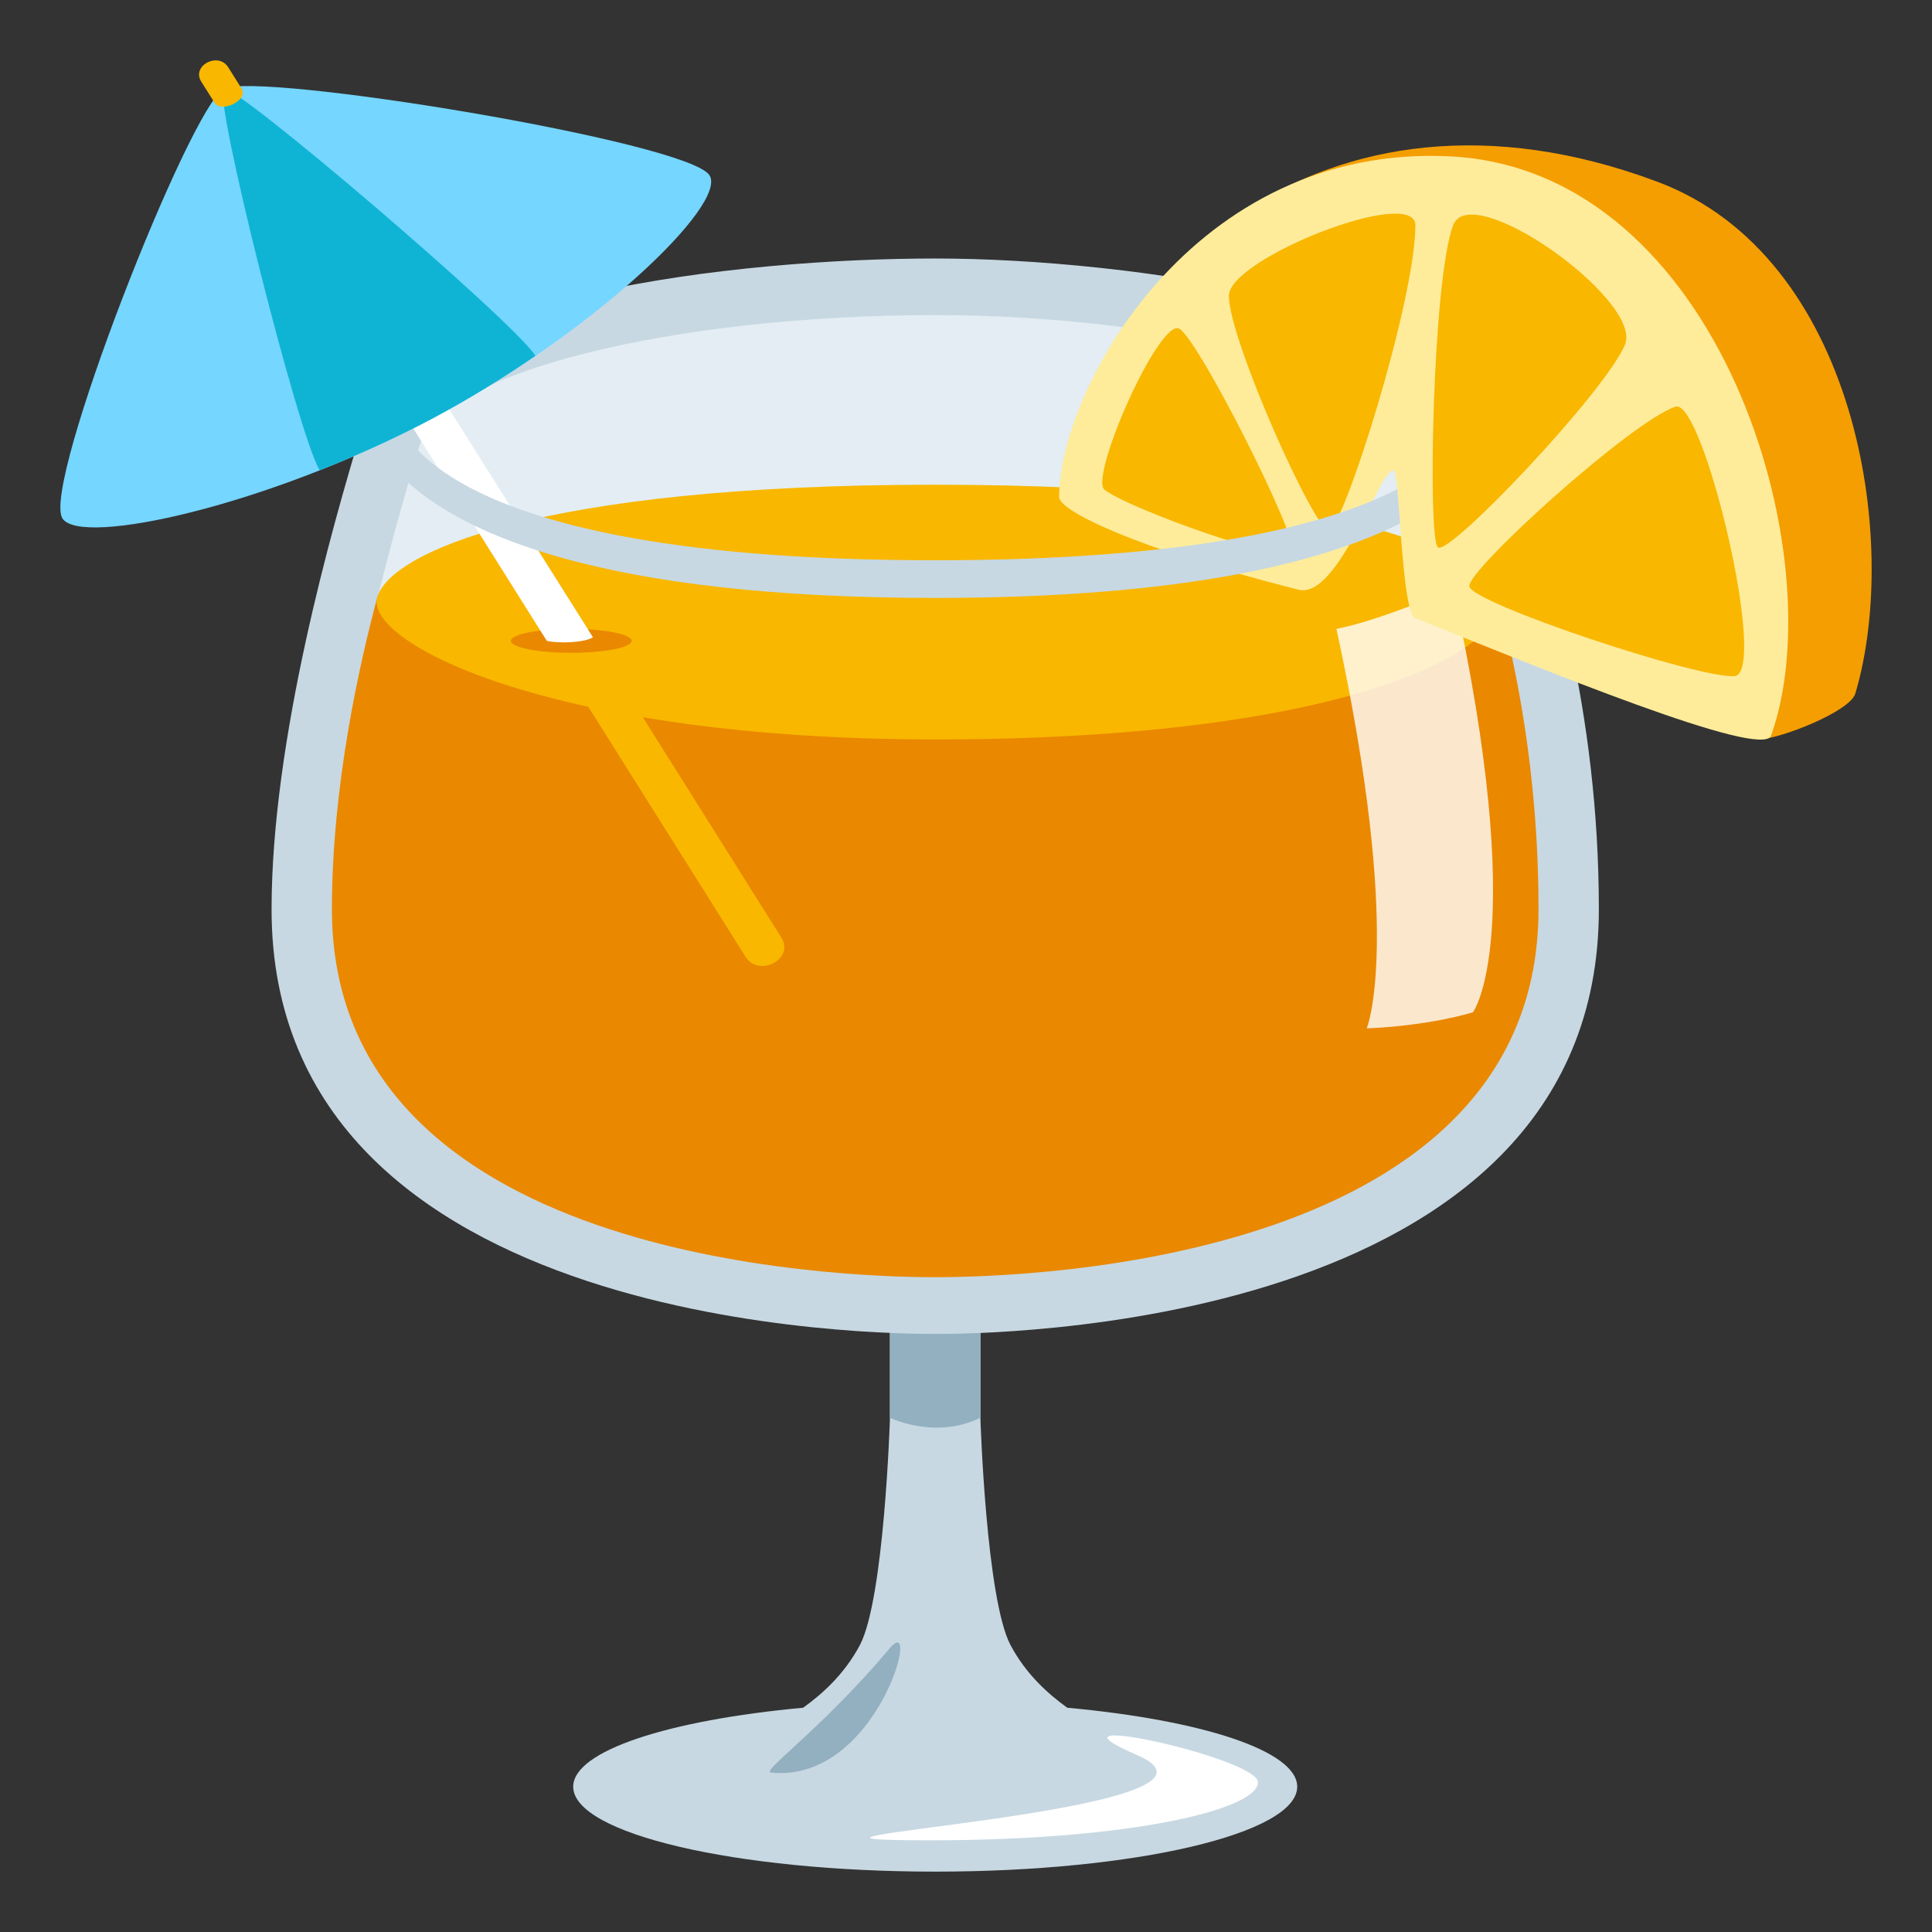 <?xml version="1.0" encoding="utf-8"?>
<!-- Generator: Adobe Illustrator 15.0.0, SVG Export Plug-In . SVG Version: 6.00 Build 0)  -->
<!DOCTYPE svg PUBLIC "-//W3C//DTD SVG 1.1//EN" "http://www.w3.org/Graphics/SVG/1.1/DTD/svg11.dtd">
<svg version="1.1" id="Layer_1" xmlns="http://www.w3.org/2000/svg" xmlns:xlink="http://www.w3.org/1999/xlink" x="0px" y="0px"
	 width="64px" height="64px" viewBox="0 0 64 64" enable-background="new 0 0 64 64" xml:space="preserve">
<rect x="0" y="0" width="64" height="64" fill="#333333" stroke="none"/>
<path fill="#C7D8E2" d="M35.354,56.571c-0.653-0.472-1.371-1.121-1.877-2.071c-0.81-1.521-0.999-7.5-0.999-7.5v-5.625H29.48V47
	c0,0-0.188,5.979-0.998,7.5c-0.506,0.95-1.223,1.6-1.877,2.071c-4.457,0.41-7.617,1.426-7.617,2.616
	C18.989,60.74,24.357,62,30.98,62c6.624,0,11.992-1.26,11.992-2.813C42.972,57.997,39.812,56.981,35.354,56.571z"/>
<path fill="#93B0C0" d="M29.48,41.375h2.999v5.59c-1.499,0.736-2.999,0-2.999,0V41.375z"/>
<path fill="#C7D8E2" d="M49.967,14.188c-1.392-4.026-12.546-5.625-18.987-5.625c-6.439,0-17.64,1.2-18.986,5.625
	C10.995,17.469,8.996,24.5,8.996,30.125c0,14.063,20.5,14.063,21.984,14.063s21.984,0,21.984-14.063
	C52.964,23.563,51.388,18.297,49.967,14.188z"/>
<path fill="#E3EDF3" d="M48.065,14.766c-0.77-2.225-9.071-4.328-17.085-4.328c-8.692,0-16.35,1.912-17.064,4.266
	c-0.569,1.869-1.032,3.566-1.408,5.104l37.107-0.002C49.155,18.031,48.618,16.363,48.065,14.766z"/>
<path fill="#EA8800" d="M49.615,19.807c-0.249-0.938-5.896-3.281-18.635-3.281c-12.739,0-18.236,2.34-18.486,3.277
	c-0.579,2.171-1.499,6.213-1.499,10.318c0,11.601,16.648,12.188,19.985,12.188c3.337,0,19.985-0.588,19.985-12.188
	C50.966,25.55,50.194,21.979,49.615,19.807z"/>
<path fill="#F9B700" d="M49.615,19.807c-0.354-1.448-5.479-3.75-18.635-3.75c-13.156,0-18.111,2.268-18.486,3.748
	c-0.384,1.52,5.87,4.69,18.486,4.69C44.649,24.495,50.03,21.507,49.615,19.807z"/>
<path fill="#F9B700" d="M24.695,31.692c0.444,0.705,1.634,0.073,1.19-0.632c-2.039-3.242-4.075-6.482-6.114-9.724
	c-0.637-0.106-1.236-0.222-1.807-0.346C20.209,24.558,22.452,28.125,24.695,31.692z"/>
<ellipse fill="#EA8800" cx="18.924" cy="21.229" rx="2" ry="0.396"/>
<path fill="#FFFFFF" d="M13.006,13.104c1.653,2.628,5.107,8.124,5.107,8.124c0.359,0.09,1.233,0.07,1.529-0.117
	c-1.857-2.955-3.588-5.685-5.444-8.64C13.753,11.765,12.563,12.398,13.006,13.104z"/>
<path fill="#FFFFFF" d="M30.816,60.963c-8.064,0,11.25-0.93,6.834-2.833c-3.599-1.551,4.021,0.096,4.021,0.911
	C41.672,59.937,37.471,60.963,30.816,60.963z"/>
<path fill="#93B0C0" d="M29.485,54.59c-2.33,2.761-4.301,4.095-3.94,4.13C29.063,59.07,30.548,53.331,29.485,54.59z"/>
<path opacity="0.8" fill="#FFFFFF" d="M48.13,19.499c0,0-2.377,1.047-3.86,1.334c2.233,10.265,1.005,13.233,1.005,13.233
	s1.86-0.048,3.518-0.532C48.792,33.534,50.667,31.046,48.13,19.499z"/>
<path fill="#F59E01" d="M35.179,16.553c0.902-7.245,8.564-14.714,19.729-10.53c6.604,2.475,8.052,11.909,6.553,16.949
	c-0.18,0.604-2.467,1.489-3.158,1.519c-0.665,0.027-6.273-8.462-12.037-9.029C43.493,15.189,35.179,16.553,35.179,16.553z"/>
<path fill="#FEEC9A" d="M35.085,16.468c0-3.573,4.443-11.721,12.959-11.288c8.947,0.454,12.732,13.286,10.625,19.188
	c-0.287,0.802-7.645-2.232-11.785-3.893c-0.475-0.19-0.51-4.817-0.713-4.89c-0.427-0.153-1.822,4.287-3.156,3.95
	C37.519,18.146,35.085,16.907,35.085,16.468z"/>
<path fill="#F9B700" d="M46.886,7.463c0-1.328-6.178,1.1-6.178,2.335c0,1.452,2.857,7.816,3.312,7.771
	C44.497,17.522,46.886,9.962,46.886,7.463z"/>
<path fill="#F9B700" d="M39.079,10.895c-0.658-0.418-3.03,4.958-2.484,5.334c0.887,0.664,6.039,2.486,6.229,2.063
	C43.019,17.832,39.781,11.383,39.079,10.895z"/>
<path fill="#F9B700" d="M57.451,22.399c1.151-0.074-1.032-9.242-1.95-8.927c-1.465,0.489-6.911,5.425-6.827,5.952
	C48.763,19.987,56.239,22.476,57.451,22.399z"/>
<path fill="#F9B700" d="M53.839,11.389c0.531-1.478-5.117-5.487-5.703-3.926c-0.682,1.814-0.845,10.356-0.507,10.667
	C47.983,18.466,53.274,12.877,53.839,11.389z"/>
<path fill="#C7D8E2" d="M46.286,16.206c-2.375,1.219-6.852,2.353-15.306,2.353c-18.312,0-17.987-5.314-17.987-5.314
	c0,0.132-0.962,1.349,0.438,2.658c1.9,1.779,6.49,3.904,17.55,3.904c8.132,0,12.759-1.148,15.398-2.464
	C46.348,16.911,46.315,16.514,46.286,16.206z"/>
<path fill="#75D6FF" d="M7.416,2.944C6.303,3.535,1.369,16.057,2.067,17.171c0.603,0.957,6.834-0.432,12.223-3.289
	c5.39-2.858,9.815-7.118,9.214-8.074C22.805,4.693,8.526,2.356,7.416,2.944z"/>
<path fill="#0FB4D4" d="M10.594,15.574c1.227-0.484,2.482-1.049,3.697-1.692c1.214-0.646,2.375-1.359,3.444-2.094l-0.002-0.008
	c-0.699-1.111-9.948-9.031-10.317-8.836C7.043,3.144,9.889,14.458,10.587,15.57L10.594,15.574z"/>
<path fill="#F9B700" d="M6.667,2.705c0.146,0.232,0.294,0.467,0.441,0.699C7.327,3.753,8.25,3.328,8,2.931
	c-0.145-0.233-0.293-0.468-0.438-0.7C7.229,1.702,6.334,2.177,6.667,2.705z"/>
</svg>
